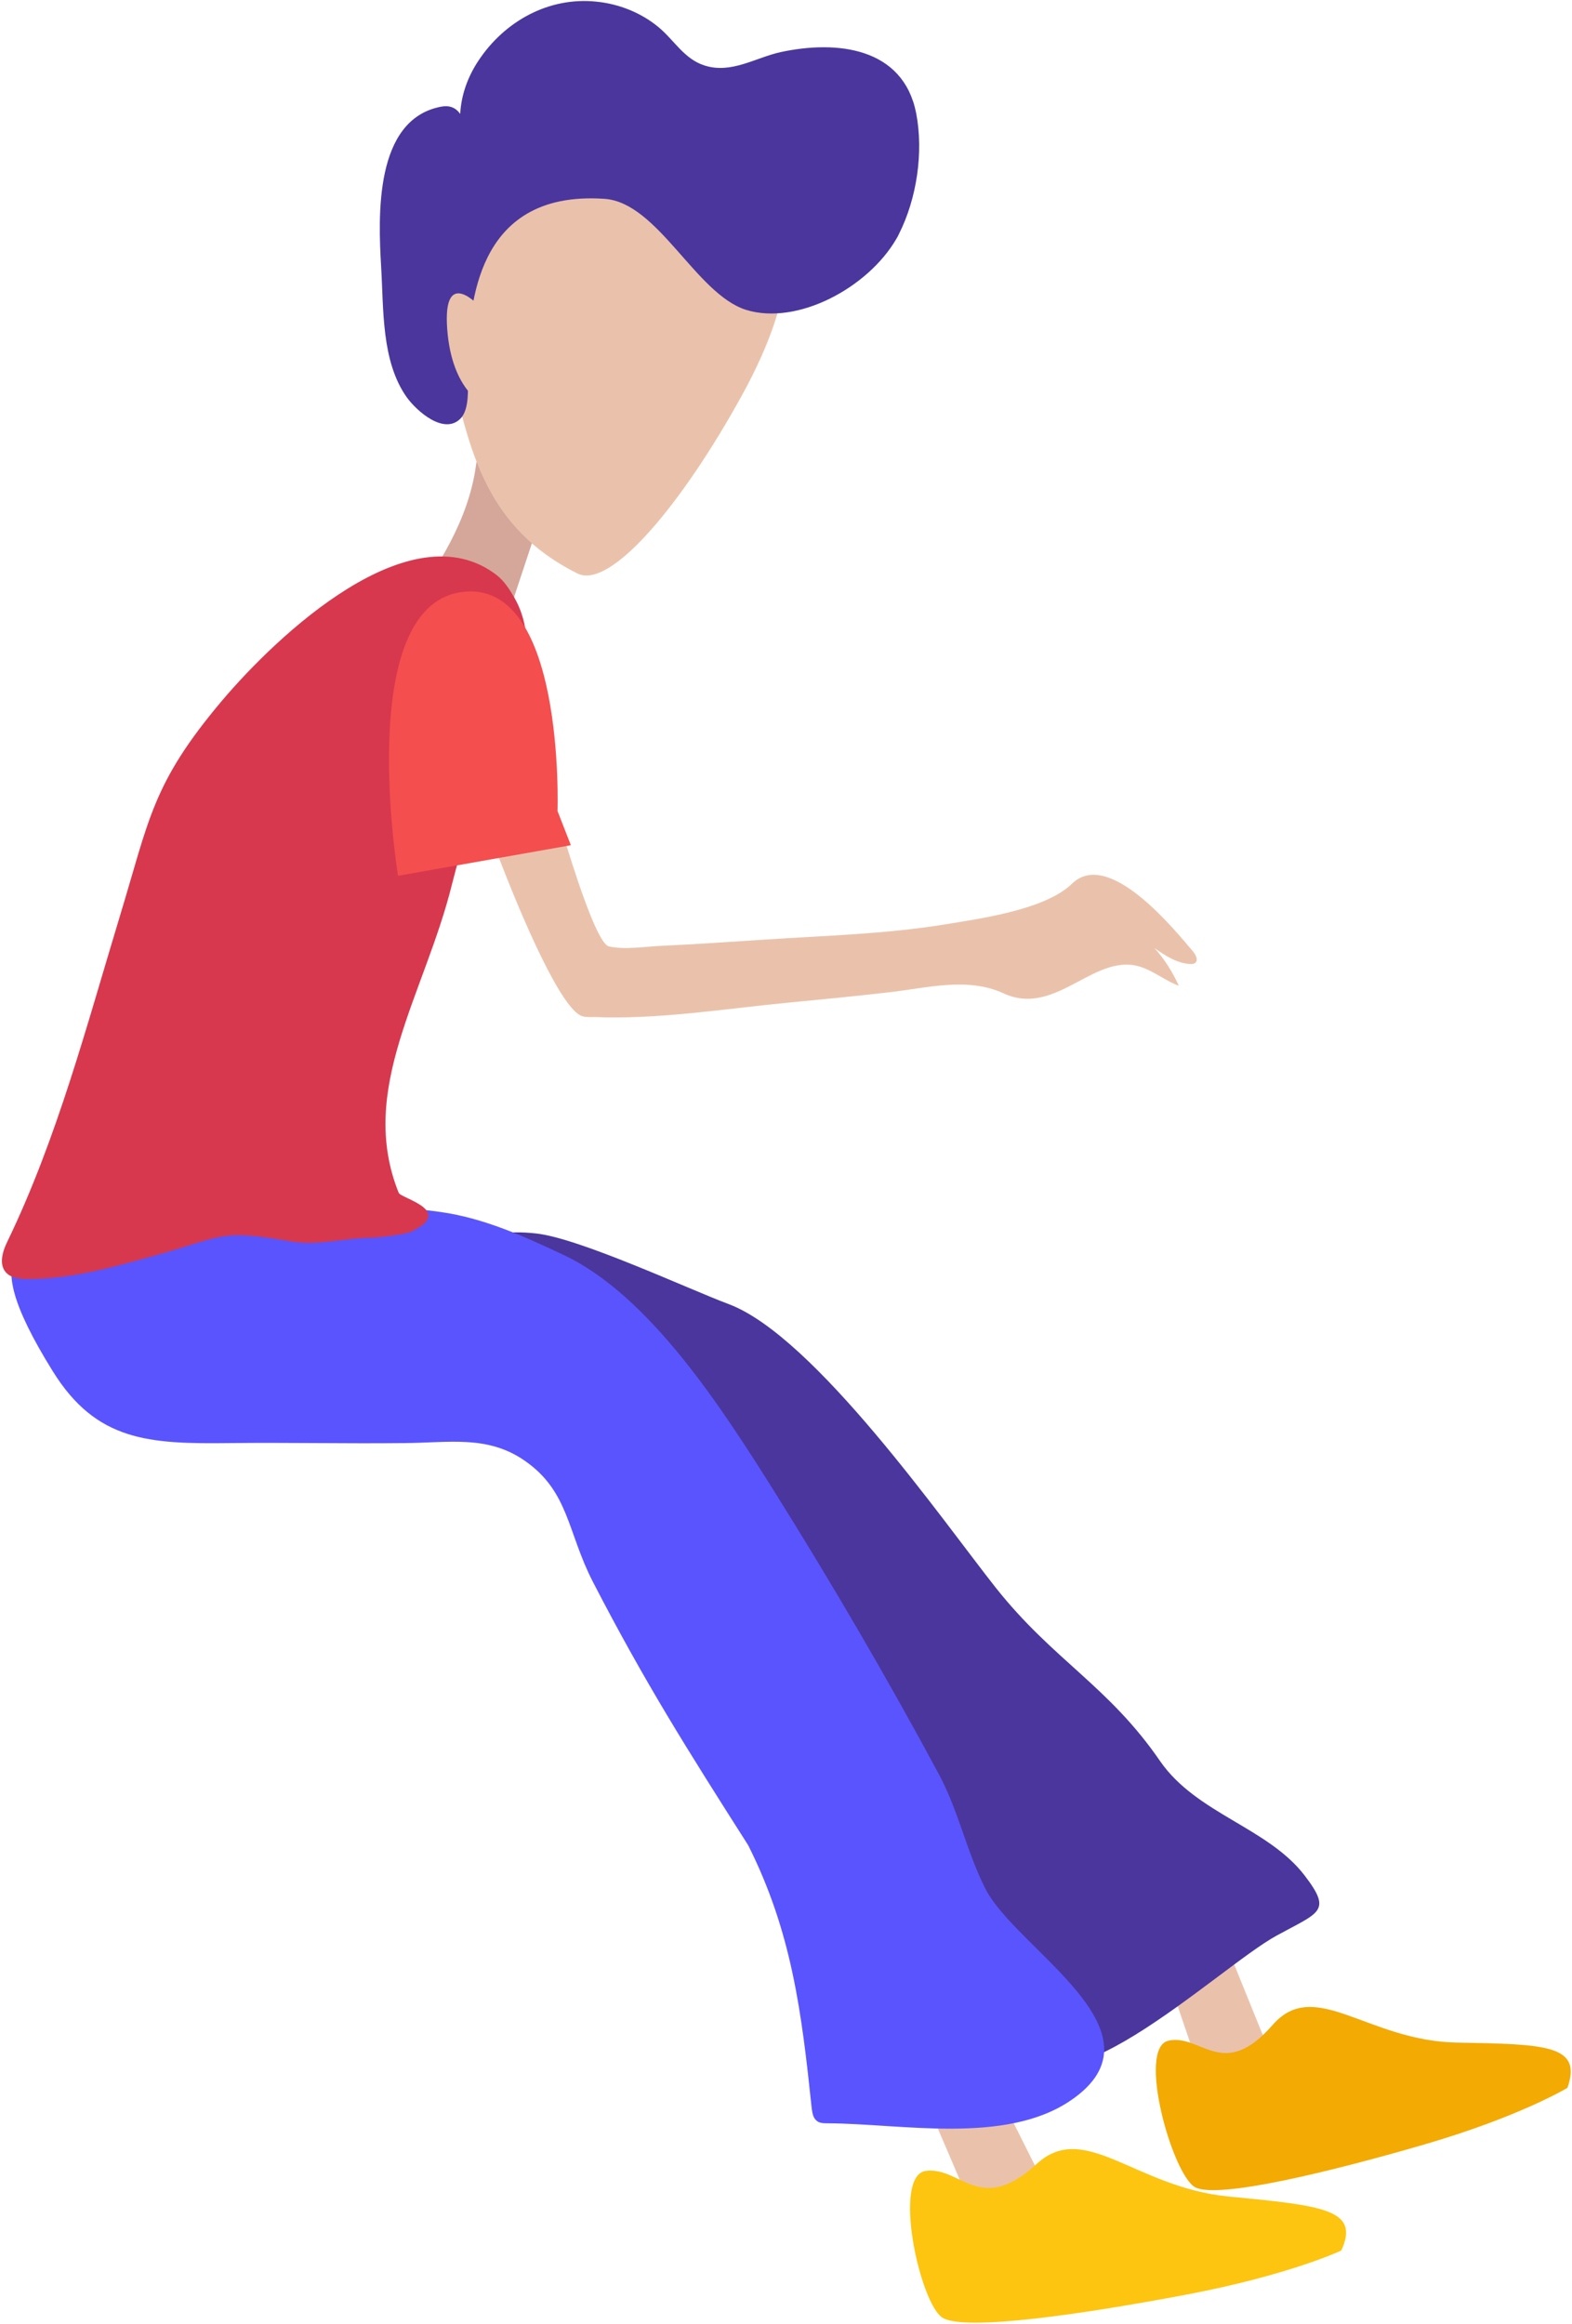 <svg width="483" height="714" viewBox="0 0 483 714" fill="none" xmlns="http://www.w3.org/2000/svg">
<path d="M169.2 149.5L152.4 200.2L107.9 204.7C107.9 204.7 141.7 175.9 146.2 143.3C150.8 110.7 169.2 149.5 169.2 149.5Z" fill="#D4A79A"/>
<path d="M240.7 74.1C240.7 74.1 246.3 88.1 228 121.4C209.7 154.7 187.6 181.3 177.4 176.2C149.3 162.2 144.7 138.4 139.3 117.6C132.7 92.1 172.4 45.1 172.4 45.1L199.5 38.8L240.7 74.1Z" fill="#EAC2AB"/>
<path d="M275.4 73.4C275.7 72.9 276 72.4 276.2 71.9C281.7 61 283.8 46.8 281.5 34.8C277.5 14.5 257.1 12.3 239.9 16C232.1 17.7 224.7 22.8 216.4 20.1C210.2 18.1 207.1 12.3 202.4 8.4C197 3.9 190.2 1.2 183.2 0.5C168.6 -1 155.1 6.5 147.1 18.5C143.8 23.4 141.7 29.1 141.4 35C139.9 32.9 137.9 32.3 135.4 32.8C115 36.8 116.2 66.4 117.1 81.9C117.9 94.9 117.1 111 125 122.1C128.2 126.5 136.4 133.6 141.4 128.7C145.9 124.3 142.4 110.9 143.6 105.1C145.3 97 144.5 58.2 185.8 61.1C202.2 62.3 213.8 90.3 229.2 95.2C245 100.1 266.7 88.4 275.4 73.4Z" fill="#4B369D"/>
<path d="M147.4 94.2C147.4 94.2 136 81.5 137.4 101C138.8 120.5 149.1 124.5 149.1 124.5L147.4 94.2Z" fill="#EAC2AB"/>
<path d="M364.3 566.8L390.8 632.2L371.2 643.9L347.4 573.9C347.4 573.9 357.2 565.9 364.3 566.8Z" fill="#EAC2AB"/>
<path d="M481.6 641.5C481.6 641.5 466.9 650.4 437.3 659C407.7 667.6 374.3 675.6 367.3 672.1C360.3 668.6 349.1 629 359.1 627C369.1 624.9 375.8 639.6 391 622.2C404 607.3 420.1 627.1 447.6 627.6C475.1 628.1 486.2 628.3 481.6 641.5Z" fill="#F3AA02"/>
<path d="M164.8 379C178.2 380.5 211.6 396.1 223.9 400.7C250.3 410.6 290 467.7 306 487.9C323.7 510.2 340.6 518 356.5 541.2C367.7 557.3 389.5 561.5 400.8 576.2C409.4 587.4 405.4 587.5 392.3 594.7C374.2 604.5 320.8 656.4 312.6 624.7C309.5 612.9 287.6 587.8 279.6 577.9C260.9 554.7 266.2 519.2 250.2 494.7C242.4 482.7 236.8 468.7 223.1 461.3C211.7 455.1 197.1 455 183.5 455.1C164.7 455.3 154.1 422.6 135.3 422.8C110.5 423 84.9 447.1 65 434.7C31.6 413.8 76.8 412 95.5 411.2C132.6 409.7 128 374.8 164.8 379Z" fill="#4B369D"/>
<path d="M289.6 608.7L321.2 671.8L301.2 684.5L272.2 616.7C272.2 616.7 282.1 608.2 289.6 608.7Z" fill="#EAC2AB"/>
<path d="M412.1 691.5C412.1 691.5 396 699.1 364.2 705.1C332.4 711.1 296.7 716.3 289.7 712.2C282.7 708.2 273.9 668.2 284.6 667C295.3 665.8 301.2 680.8 318.5 664.9C333.3 651.3 348.7 672.1 377.5 674.9C406.4 677.7 418 678.8 412.1 691.5Z" fill="#FDC510"/>
<path d="M135.4 372.4C148.8 374.3 161.1 379.9 173.4 385.7C199.8 398.3 221.9 432.8 238 458.4C255.7 486.7 272.6 515.6 288.5 545.2C294.5 556.4 297 568.9 302.7 580.2C312 598.9 360.1 624.4 328.8 645.5C308.7 659 277 652.5 254.3 652.4C253.1 652.4 251.8 652.4 250.9 651.6C249.8 650.7 249.6 649.2 249.4 647.8C246.3 618.3 243.3 593.7 229.9 567C211.2 537.6 198.2 517.1 182.1 485.9C174.3 470.7 174.8 458.2 161.2 448.8C149.8 440.9 138 443.3 124.3 443.4C105.5 443.6 89.4 443.2 70.6 443.4C45.8 443.7 29.6 442.9 16.2 421.3C-9.5 380 8.8 380.7 27.5 379.8C64.5 378.1 98.6 367.1 135.4 372.4Z" fill="#5A54FF"/>
<path d="M165.4 229.5C165.4 229.5 181.1 289.4 187.1 290.8C192.2 291.9 198.4 290.8 203.5 290.6C214 290.1 224.5 289.4 235 288.7C253.2 287.5 271.9 287 289.9 284.1C300.9 282.3 321.1 279.6 329.4 271.5C340.7 260.6 360.9 285.7 366.6 292.4C367.4 293.4 368.2 294.9 367.3 295.8C366.9 296.2 366.2 296.2 365.7 296.2C361.6 296 358 293.6 354.7 291.3C357.8 294.7 360.3 298.7 362.2 302.9C358.5 301.5 355.3 299 351.6 297.5C336.8 291.4 324.9 312.9 308.3 305.2C297.2 300.1 284.7 303.6 273.1 304.9C262.7 306.1 252.3 307.1 241.9 308.1C222.4 310 202.1 313.3 182.5 312.5C181.3 312.5 179.9 312.6 178.8 312.2C172.6 310.1 160.9 283.7 152.2 260.7C146.7 246.2 139.6 230.6 144.7 207.8C149.3 186.9 171.2 196.3 165.4 229.5Z" fill="#EAC2AB"/>
<path d="M138.9 271.6C141.8 260.1 145.4 248.9 149.6 238.7C156.2 222.6 168 200.6 157.9 183.4C156.5 181 154.9 178.5 152.6 176.7C126.2 156.4 85.3 195.1 68.2 215.3C46.7 240.8 45.9 251.7 36.8 281.6C26.7 314.9 17.6 349.7 2.3 381.4C0.6 384.8 -0.7 389.5 2.8 391.8C4.4 392.8 6.5 393 8.5 393C22.2 393 35.3 389.2 48.2 385.6C68.6 379.9 67.7 377.6 89.1 381.4C97.5 382.9 105.5 380.4 114 380.3C116.1 380.3 124.4 379.3 126.2 378.5C140.1 372 123.1 368.2 122.5 366.5C109.7 334.7 130.5 305.6 138.9 271.6Z" fill="#D7384E"/>
<path d="M171.3 249.2C171.3 249.2 173.8 176.7 141.3 182C108.8 187.3 122.3 269.1 122.3 269.1L175.4 259.7L171.3 249.2Z" fill="#F44E4E"/>
</svg>
